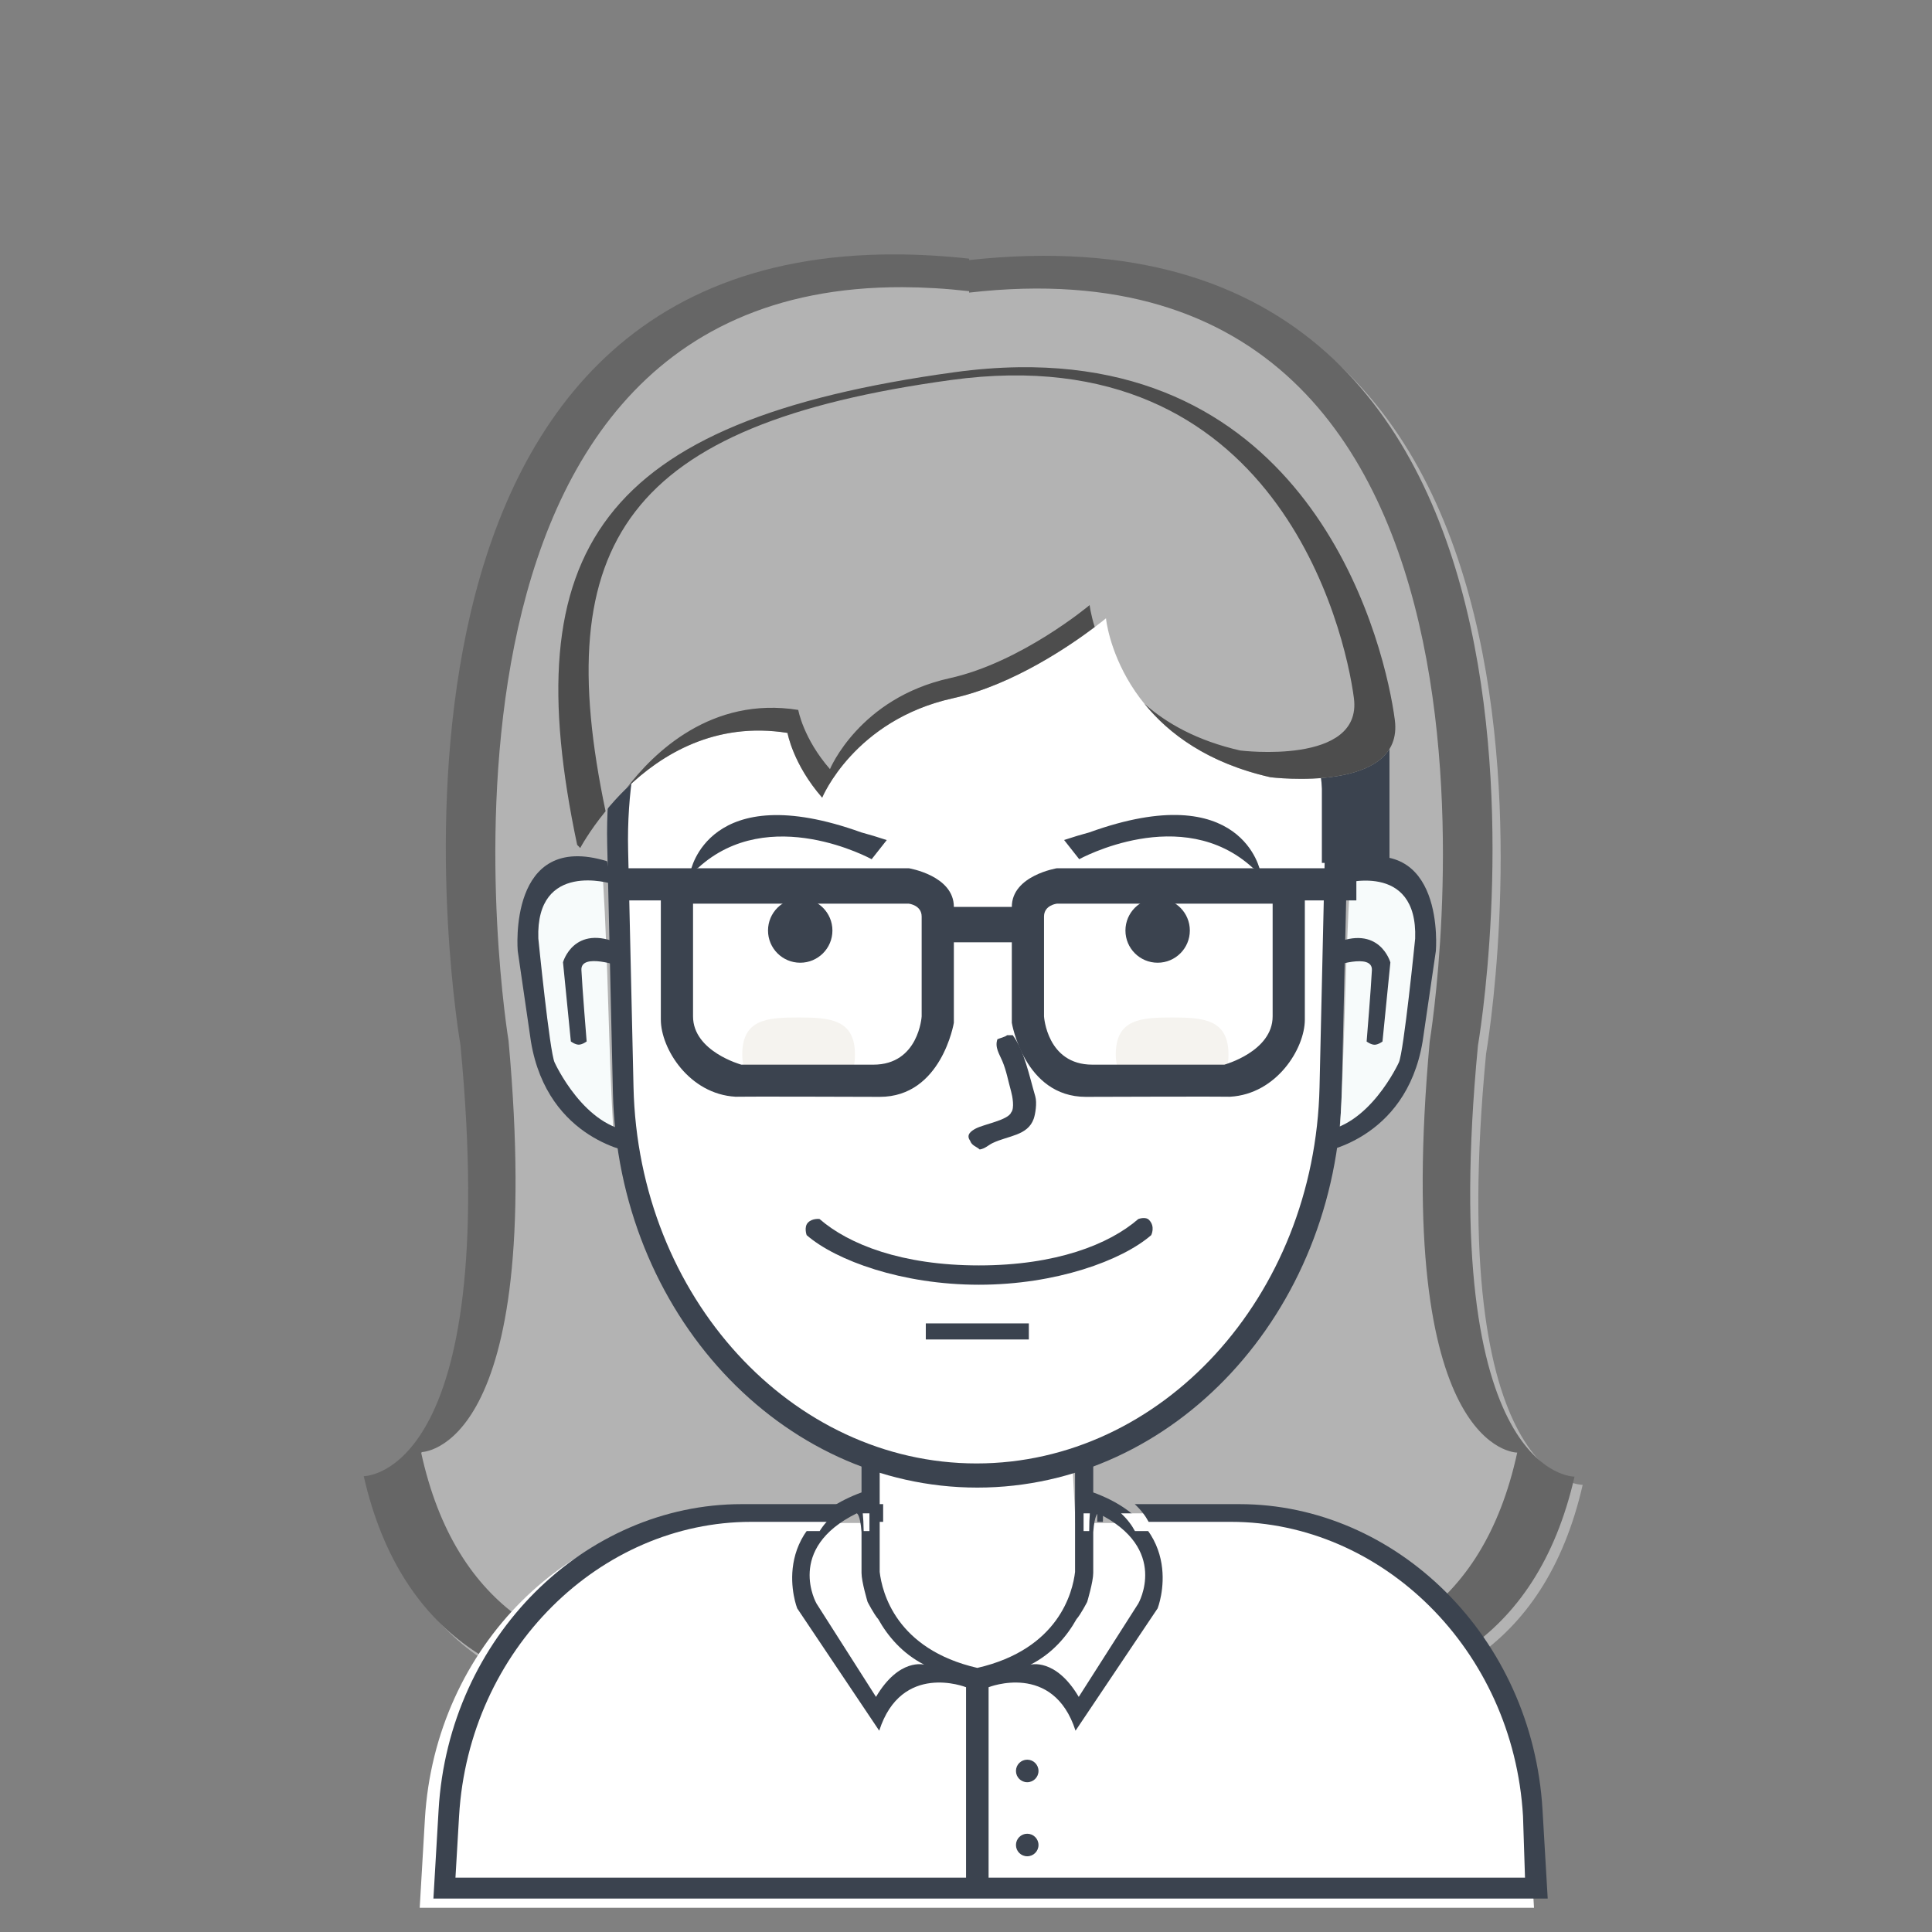 <?xml version="1.0" encoding="UTF-8" standalone="no"?>
<svg
   xmlns:dc="http://purl.org/dc/elements/1.1/"
   xmlns:cc="http://creativecommons.org/ns#"
   xmlns:rdf="http://www.w3.org/1999/02/22-rdf-syntax-ns#"
   xmlns:svg="http://www.w3.org/2000/svg"
   xmlns="http://www.w3.org/2000/svg"
   xmlns:sodipodi="http://sodipodi.sourceforge.net/DTD/sodipodi-0.dtd"
   xmlns:inkscape="http://www.inkscape.org/namespaces/inkscape"
   version="1.1"
   id="svg4226"
   height="512"
   width="512"
   inkscape:version="0.48.5 r10040"
   sodipodi:docname="users-25.svg">
  <rect width="100%" height="100%" fill="#808080" stroke="none"/>
  <sodipodi:namedview
     pagecolor="#ffffff"
     bordercolor="#666666"
     borderopacity="1"
     objecttolerance="10"
     gridtolerance="10"
     guidetolerance="10"
     inkscape:pageopacity="0"
     inkscape:pageshadow="2"
     inkscape:window-width="1016"
     inkscape:window-height="642"
     id="namedview30"
     showgrid="false"
     inkscape:zoom="0.4609375"
     inkscape:cx="256"
     inkscape:cy="256"
     inkscape:window-x="0"
     inkscape:window-y="0"
     inkscape:window-maximized="0"
     inkscape:current-layer="svg4226" />
  <defs
     id="defs4255" />
  <path
     id="Shape 12"
     style="stroke:none;fill:#b3b3b3"
     fill-rule="nonzero"
     d="M 419.427,393.498 C 399.032,482.707 294.638,447.769 259,432.948 C 259,432.948 259,432.853 259,432.853 C 223.362,447.686 118.968,482.65 98.573,393.373 C 98.573,393.373 135.153,393.767 124.173,279.027 C 124.173,279.027 84.543,51.727 259,70.725 C 259,70.725 259,71.098 259,71.098 C 433.457,52.114 393.827,279.239 393.827,279.239 C 382.847,393.891 419.427,393.498 419.427,393.498 Z" />
  <path
     style="fill:#666666;fill-rule:nonzero;stroke:none"
     d="M 237.359,67.418 C 85.417,66.958 122.015,276.856 122.015,276.856 c 10.98,114.74 -25.625,114.344 -25.625,114.344 20.395,89.277 124.8,54.302 160.438,39.469 l 0,0.125 c 35.638,14.822 140.042,49.739 160.438,-39.469 0,0 -36.574,0.402 -25.594,-114.25 0,0 39.613,-227.14 -134.844,-208.156 l 0,-0.375 c -6.815,-0.742 -13.292,-1.106 -19.469,-1.125 z m 1.844,8.688 c 5.592,0.018 11.455,0.355 17.625,1.062 l 0,0.375 c 157.942,-18.101 122.062,198.437 122.062,198.437 -9.941,109.317 23.188,108.969 23.188,108.969 -18.464,85.057 -112.986,51.726 -145.25,37.594 l 0,-0.094 c -32.264,14.143 -126.786,47.497 -145.25,-37.625 0,0 33.128,0.369 23.188,-109.031 0,0 -33.121,-200.127 104.438,-199.687 z"
     id="path3007"
     inkscape:connector-curvature="0" />
  <path
     id="body-bg-flat copy"
     style="stroke:none;fill:#ffffff"
     fill-rule="nonzero"
     d="M 114.36,502 C 114.36,502 107.745,412.012 192.44,403.613 C 192.44,403.613 230.413,403.613 230.413,403.613 C 230.413,403.613 230.413,386.12 230.413,386.12 C 230.413,386.12 257.125,397.593 284.173,387.4 C 284.173,387.4 285.027,403.613 285.027,403.613 C 285.027,403.613 329.4,403.613 329.4,403.613 C 329.4,403.613 405.385,406.598 401.933,502.853 C 401.933,502.853 114.36,502 114.36,502 Z" />
  <path
     id="Ellipse 5"
     style="stroke: none; fill: rgb(59, 67, 79)"
     fill-rule="nonzero"
     d="M 272.227,466.333 C 273.876,466.333 275.213,467.671 275.213,469.32 C 275.213,470.969 273.876,472.307 272.227,472.307 C 270.577,472.307 269.24,470.969 269.24,469.32 C 269.24,467.671 270.577,466.333 272.227,466.333 Z" />
  <path
     id="Ellipse 5 copy"
     style="stroke: none; fill: rgb(59, 67, 79)"
     fill-rule="nonzero"
     d="M 272.227,485.96 C 273.876,485.96 275.213,487.297 275.213,488.947 C 275.213,490.596 273.876,491.933 272.227,491.933 C 270.577,491.933 269.24,490.596 269.24,488.947 C 269.24,487.297 270.577,485.96 272.227,485.96 Z" />
  <path
     id="Shape 2 copy 9"
     style="stroke: none; fill: rgb(59, 67, 79)"
     fill-rule="evenodd"
     d="M 306.787,426.227 C 306.787,426.227 285.027,458.653 285.027,458.653 C 279.107,440.306 261.987,447.133 261.987,447.133 C 261.987,447.133 261.987,501.322 261.987,501.322 C 261.987,502.735 260.649,503.88 259,503.88 C 257.351,503.88 256.013,502.735 256.013,501.322 C 256.013,501.322 256.013,447.132 256.013,447.132 C 255.875,447.077 238.89,440.381 233.002,458.653 C 233.002,458.653 211.265,426.227 211.265,426.227 C 211.265,426.227 202.857,404.85 228.313,395.507 C 228.313,386.184 228.313,385.693 228.313,385.693 C 228.313,385.693 233.127,385.693 233.127,385.693 C 233.127,385.693 233.127,403.517 233.127,416.577 C 233.745,421.893 237.405,437.041 259,442.013 C 280.618,437.041 284.283,421.893 284.901,416.577 C 284.901,403.517 284.901,385.693 284.901,385.693 C 284.901,385.693 289.72,385.693 289.72,385.693 C 289.72,385.693 289.72,386.184 289.72,395.507 C 315.204,404.85 306.787,426.227 306.787,426.227 Z M 232.749,429.097 C 231.589,427.783 229.918,424.52 229.918,424.52 C 229.918,424.52 228.313,419.18 228.313,416.84 C 228.313,413.934 228.313,410.119 228.313,406.018 C 227.95,401.137 227.035,401.053 227.035,401.053 C 208.041,410.409 216.38,424.947 216.38,424.947 C 216.38,424.947 232.149,449.693 232.149,449.693 C 238.307,439.259 244.935,441.16 244.935,441.16 C 239.083,438.177 235.245,433.548 232.749,429.097 Z M 291,401.053 C 291,401.053 290.083,401.137 289.72,406.018 C 289.72,410.119 289.72,413.934 289.72,416.84 C 289.72,419.18 288.114,424.52 288.114,424.52 C 288.114,424.52 286.441,427.783 285.279,429.097 C 282.78,433.548 278.938,438.177 273.08,441.16 C 273.08,441.16 279.715,439.259 285.88,449.693 C 285.88,449.693 301.667,424.947 301.667,424.947 C 301.667,424.947 310.014,410.409 291,401.053 Z" />
  <path
     id="2 copy 5"
     style="stroke: none; fill: rgb(255, 255, 255)"
     fill-rule="nonzero"
     d="M 259.215,116.467 C 312.293,116.467 354.187,166.068 352.825,225.665 C 352.825,225.665 351.377,289.006 351.377,289.006 C 350.094,345.152 308.845,389.533 259.215,389.533 C 209.584,389.533 168.336,345.152 167.052,289.006 C 167.052,289.006 165.605,225.665 165.605,225.665 C 164.242,166.068 206.137,116.467 259.215,116.467 Z" />
  <path
     id="usta"
     style="stroke: none; fill: rgb(59, 67, 79)"
     fill-rule="nonzero"
     d="M 305.08,327.326 C 297.325,334.06 279.808,340.467 259.427,340.467 C 239.045,340.467 221.529,334.06 213.773,327.326 C 213.773,327.326 212.98,325.143 214.144,323.978 C 215.33,322.793 217.187,323.051 217.187,323.051 C 224.934,329.789 239.038,335.347 259.427,335.347 C 279.816,335.347 293.92,329.789 301.667,323.051 C 301.667,323.051 303.562,322.347 304.482,323.267 C 306.255,325.04 305.08,327.326 305.08,327.326 Z" />
  <path
     id="2 line"
     style="stroke: none; fill: rgb(59, 67, 79)"
     fill-rule="evenodd"
     d="M 357.089,223.701 C 357.089,223.701 355.572,289.616 355.572,289.616 C 354.228,348.043 311.006,394.227 259.001,394.227 C 206.996,394.227 163.775,348.043 162.43,289.616 C 162.43,289.616 160.913,223.701 160.913,223.701 C 159.486,161.683 203.384,110.067 259.001,110.067 C 314.618,110.067 358.517,161.683 357.089,223.701 Z M 258.788,116.893 C 206.436,116.893 165.114,166.107 166.458,225.238 C 166.458,225.238 167.886,288.085 167.886,288.085 C 169.152,343.793 209.836,387.827 258.788,387.827 C 307.741,387.827 348.425,343.793 349.691,288.085 C 349.691,288.085 351.119,225.238 351.119,225.238 C 352.462,166.107 311.141,116.893 258.788,116.893 Z" />
  <path
     id="-"
     style="stroke: none; fill: rgb(59, 67, 79)"
     fill-rule="nonzero"
     d="M 245.347,350.707 C 245.347,350.707 272.653,350.707 272.653,350.707 C 272.653,350.707 272.653,354.973 272.653,354.973 C 272.653,354.973 245.347,354.973 245.347,354.973 C 245.347,354.973 245.347,350.707 245.347,350.707 Z" />
  <path
     id="oko"
     style="stroke: none; fill: rgb(59, 67, 79)"
     fill-rule="nonzero"
     d="M 212.067,238.067 C 216.78,238.067 220.6,241.887 220.6,246.6 C 220.6,251.313 216.78,255.133 212.067,255.133 C 207.354,255.133 203.533,251.313 203.533,246.6 C 203.533,241.887 207.354,238.067 212.067,238.067 Z" />
  <path
     id="oko_1"
     style="stroke: none; fill: rgb(59, 67, 79)"
     fill-rule="nonzero"
     d="M 306.787,238.067 C 311.499,238.067 315.32,241.887 315.32,246.6 C 315.32,251.313 311.499,255.133 306.787,255.133 C 302.074,255.133 298.253,251.313 298.253,246.6 C 298.253,241.887 302.074,238.067 306.787,238.067 Z" />
  <path
     id="Ellipse 3 copy"
     style="stroke: none; fill: rgb(245, 243, 239)"
     fill-rule="nonzero"
     d="M 211.64,269.64 C 219.887,269.64 226.573,270.113 226.573,279.453 C 226.573,289.087 219.887,289.267 211.64,289.267 C 203.393,289.267 196.707,287.512 196.707,279.453 C 196.707,270.04 203.393,269.64 211.64,269.64 Z" />
  <path
     id="Ellipse 3 copy 2"
     style="stroke: none; fill: rgb(245, 243, 239)"
     fill-rule="nonzero"
     d="M 310.627,269.64 C 318.874,269.64 325.56,270.113 325.56,279.453 C 325.56,289.087 318.874,289.267 310.627,289.267 C 302.379,289.267 295.693,287.512 295.693,279.453 C 295.693,270.04 302.379,269.64 310.627,269.64 Z" />
  <path
     id="R copy"
     style="stroke: none; fill: rgb(59, 67, 79)"
     fill-rule="nonzero"
     d="M 282,222.61 C 282,222.61 284.471,225.749 284.471,225.749 C 284.471,225.749 286.005,227.695 286.005,227.695 C 286.005,227.695 313.155,212.703 332,230 C 332,230 334.009,230.985 334.009,230.985 C 334.009,230.985 329.367,205.909 288.728,220.576 C 286.584,221.158 284.346,221.829 282,222.61 Z" />
  <path
     id="L copy"
     style="stroke: none; fill: rgb(59, 67, 79)"
     fill-rule="nonzero"
     d="M 235,222.628 C 235,222.628 232.529,225.76 232.529,225.76 C 232.529,225.76 230.995,227.702 230.995,227.702 C 230.995,227.702 203.845,212.741 185,230.002 C 185,230.002 182.991,230.985 182.991,230.985 C 182.991,230.985 187.633,205.961 228.272,220.598 C 230.416,221.178 232.654,221.848 235,222.628 Z" />
  <path
     id="Rectangle 19"
     style="stroke: none; fill: rgb(59, 67, 79)"
     fill-rule="nonzero"
     d="M 350.307,186.013 C 350.307,186.013 368.227,186.013 368.227,186.013 C 368.227,186.013 368.227,228.68 368.227,228.68 C 368.227,228.68 350.307,228.68 350.307,228.68 C 350.307,228.68 350.307,186.013 350.307,186.013 Z" />
  <path
     id="Shape 15"
     style="stroke:none;fill:#b3b3b3"
     fill-rule="nonzero"
     d="M 153.778,224.743 C 153.778,224.743 172.626,188.453 208.693,194.226 C 208.693,194.226 210.12,202.492 217.876,211.378 C 217.876,211.378 226.367,190.826 252.55,185.036 C 273.35,180.437 293.096,163.855 293.096,163.855 C 293.096,163.855 296.167,196.807 336.696,205.982 C 336.696,205.982 372.207,210.373 369.63,190.751 C 367.053,171.129 347.346,85.724 252.98,98.652 C 158.614,111.581 136.451,145.85 152.94,223.884 " />
  <path
     id="Shape 11 copy"
     style="stroke: none; fill: rgb(247, 251, 251)"
     fill-rule="nonzero"
     d="M 159.807,233.313 C 159.795,233.314 158.76,232.487 156.804,231.871 C 155.826,231.564 154.611,231.311 153.226,231.248 C 152.88,231.233 152.524,231.229 152.16,231.24 C 151.796,231.25 151.423,231.274 151.045,231.315 C 150.287,231.396 149.505,231.541 148.718,231.767 C 145.567,232.673 142.353,234.875 140.465,239.419 C 139.517,241.691 138.892,244.55 138.727,248.126 C 138.685,249.02 138.673,249.959 138.691,250.945 C 138.709,251.931 138.758,252.963 138.84,254.045 C 139.003,256.209 139.298,258.568 139.738,261.14 C 139.728,261.137 139.328,268.91 142.106,277.841 C 144.719,286.573 150.992,297.299 162.573,300.364 C 161.241,278.185 161.2,255.59 159.807,233.313 C 159.807,233.313 159.807,233.313 159.807,233.313 Z" />
  <path
     id="Shape 3"
     style="stroke: none; fill: rgb(59, 67, 79)"
     fill-rule="nonzero"
     d="M 162.128,234.207 C 162.128,234.207 141.951,227.956 142.662,248.698 C 142.662,248.698 145.665,278.775 146.97,281.547 C 146.97,281.547 154.894,299.059 167.971,299.835 C 180.752,300.594 167.971,299.835 167.971,299.835 C 167.971,299.835 168.13,305.48 168.13,305.48 C 168.13,305.48 145.145,302.533 140.706,276.045 C 140.706,276.045 137.202,251.983 137.202,251.983 C 137.202,251.983 134.481,220.138 160.871,228.235 C 186.58,236.123 160.871,228.235 160.871,228.235 C 160.871,228.235 162.128,234.207 162.128,234.207 " />
  <path
     id="Shape 4"
     style="stroke: none; fill: rgb(59, 67, 79)"
     fill-rule="nonzero"
     d="M 155.468,275.995 C 155.468,275.995 154.339,276.848 153.369,276.848 C 152.399,276.848 151.284,275.995 151.284,275.995 C 151.284,275.995 149.202,255.012 149.202,255.012 C 149.202,255.012 152.074,244.679 164.265,250.139 C 164.265,250.139 164.554,256.139 164.554,256.139 C 164.554,256.139 153.858,252.346 154.079,257.069 C 154.292,261.616 155.468,275.995 155.468,275.995 Z" />
  <path
     id="Shape 11 copy_1"
     style="stroke: none; fill: rgb(247, 251, 251)"
     fill-rule="nonzero"
     d="M 357.813,233.362 C 357.825,233.363 358.866,232.536 360.83,231.921 C 361.812,231.614 363.032,231.361 364.423,231.299 C 364.771,231.283 365.128,231.28 365.494,231.29 C 365.86,231.3 366.234,231.325 366.614,231.365 C 367.375,231.446 368.16,231.591 368.951,231.817 C 372.116,232.722 375.344,234.923 377.241,239.464 C 378.192,241.735 378.82,244.591 378.986,248.165 C 379.028,249.058 379.041,249.997 379.022,250.982 C 379.004,251.967 378.955,252.999 378.873,254.08 C 378.709,256.242 378.412,258.6 377.971,261.17 C 377.98,261.167 378.383,268.935 375.592,277.86 C 372.968,286.586 366.668,297.305 355.035,300.368 C 356.373,278.204 356.415,255.624 357.813,233.362 C 357.813,233.362 357.813,233.362 357.813,233.362 Z" />
  <path
     id="Shape 3_1"
     style="stroke: none; fill: rgb(59, 67, 79)"
     fill-rule="nonzero"
     d="M 355.483,234.256 C 355.483,234.256 375.747,228.008 375.034,248.737 C 375.034,248.737 372.017,278.793 370.707,281.564 C 370.707,281.564 362.748,299.064 349.614,299.839 C 336.777,300.597 349.614,299.839 349.614,299.839 C 349.614,299.839 349.455,305.48 349.455,305.48 C 349.455,305.48 372.54,302.535 376.999,276.065 C 376.999,276.065 380.518,252.019 380.518,252.019 C 380.518,252.019 383.25,220.196 356.745,228.287 C 330.923,236.17 356.745,228.287 356.745,228.287 C 356.745,228.287 355.483,234.256 355.483,234.256 " />
  <path
     id="Shape 4_1"
     style="stroke: none; fill: rgb(59, 67, 79)"
     fill-rule="nonzero"
     d="M 362.171,276.015 C 362.171,276.015 363.305,276.868 364.28,276.868 C 365.254,276.868 366.374,276.015 366.374,276.015 C 366.374,276.015 368.466,255.046 368.466,255.046 C 368.466,255.046 365.58,244.72 353.336,250.177 C 353.336,250.177 353.046,256.173 353.046,256.173 C 353.046,256.173 363.789,252.382 363.567,257.102 C 363.353,261.646 362.171,276.015 362.171,276.015 Z" />
  <path
     id="new_vector_shape_done"
     style="stroke: none; fill: rgb(59, 67, 79)"
     fill-rule="evenodd"
     d="M 266.893,274.333 C 267.391,274.333 267.889,274.333 268.387,274.333 C 271.474,278.526 272.73,284.97 274.36,290.547 C 274.865,292.275 274.375,295.298 273.933,296.52 C 272.316,300.996 267.236,300.915 263.053,302.92 C 261.93,303.458 261.095,304.388 259.64,304.627 C 258.692,303.791 257.547,303.627 257.08,302.28 C 255.928,300.693 257.413,299.702 258.573,299.08 C 260.68,297.95 267.181,296.837 267.96,294.813 C 268.923,293.718 268.283,290.423 267.96,289.267 C 267.133,286.305 266.737,283.832 265.613,281.16 C 264.867,279.385 263.557,277.514 264.333,275.4 C 264.977,275.124 266.367,274.81 266.893,274.333 Z" />
  <path
     id="Rounded Rectangle 13 copy 4"
     style="stroke:none;fill:#ffffff"
     fill-rule="evenodd"
     d="M 401.262,505.587 C 401.262,505.587 116.746,505.587 116.746,505.587 C 116.746,505.587 111.228,505.587 111.228,505.587 C 111.228,505.587 112.605,482.057 112.605,482.057 C 115.294,436.115 151.492,401.053 192.915,401.053 C 192.915,401.053 221.399,401.053 221.399,401.053 C 219.551,402.582 218.197,404.167 217.223,405.747 C 217.223,405.747 195.43,405.747 195.43,405.747 C 155.506,405.747 120.619,439.495 118.027,483.717 C 118.027,483.717 117.071,500.04 117.071,500.04 C 117.071,500.04 400.51,500.04 400.51,500.04 C 400.51,500.04 399.98,483.717 399.98,483.717 C 397.388,439.495 362.501,405.747 322.578,405.747 C 322.578,405.747 300.766,405.747 300.766,405.747 C 299.932,404.179 298.746,402.593 297.09,401.053 C 297.09,401.053 324.839,401.053 324.839,401.053 C 366.263,401.053 402.46,436.115 405.149,482.057 C 405.149,482.057 406.527,505.587 406.527,505.587 C 406.527,505.587 401.262,505.587 401.262,505.587 Z M 288.65,405.747 C 288.65,405.747 287.16,405.747 287.16,405.747 C 287.16,405.747 287.16,401.053 287.16,401.053 C 287.16,401.053 288.816,401.053 288.816,401.053 C 288.717,402.273 288.653,403.811 288.65,405.747 Z M 228.639,401.053 C 228.639,401.053 230.413,401.053 230.413,401.053 C 230.413,401.053 230.413,405.747 230.413,405.747 C 230.413,405.747 228.88,405.747 228.88,405.747 C 228.857,403.754 228.766,402.224 228.639,401.053 Z" />
  <path
     style="fill:#4d4d4d;fill-rule:nonzero;stroke:none"
     d="m 269.827,97.326 c -5.329,0.08 -10.946,0.504 -16.844,1.312 C 158.617,111.567 136.463,145.855 152.952,223.888 l 0.812,0.844 c 0,0 2.277,-4.31 6.719,-9.75 -14.958,-71.166 5.389,-102.471 91.594,-114.281 86.332,-11.828 104.361,66.33 106.719,84.281 2.358,17.951 -30.125,13.906 -30.125,13.906 -11.385,-2.578 -19.541,-7.198 -25.375,-12.375 6.387,7.88 16.718,15.691 33.406,19.469 0,0 35.515,4.403 32.938,-15.219 -2.416,-18.396 -19.883,-94.636 -99.812,-93.437 z m 18.938,63.031 c 0,0 -18.064,15.167 -37.094,19.375 -23.954,5.297 -31.719,24.094 -31.719,24.094 -7.095,-8.129 -8.406,-15.688 -8.406,-15.688 -23.004,-3.682 -38.314,11.314 -45.5,20.75 9.197,-8.928 23.495,-17.723 42.656,-14.656 0,0 1.432,8.271 9.188,17.156 0,0 8.473,-20.554 34.656,-26.344 16.054,-3.55 31.359,-14.182 37.562,-18.875 -1.082,-3.485 -1.344,-5.812 -1.344,-5.812 z"
     id="path3012"
     inkscape:connector-curvature="0" />
  <path
     d="m 404.893,503.146 c 0,0 -284.516,0 -284.516,0 0,0 -5.518,0 -5.518,0 0,0 1.377,-23.53 1.377,-23.53 2.689,-45.942 38.887,-81.004 80.31,-81.004 0,0 28.484,0 28.484,0 -1.848,1.528 -3.202,3.114 -4.176,4.693 0,0 -21.793,0 -21.793,0 -39.923,0 -74.81,33.748 -77.402,77.97 0,0 -0.957,16.323 -0.957,16.323 0,0 283.44,0 283.44,0 0,0 -0.53,-16.323 -0.53,-16.323 -2.592,-44.222 -37.479,-77.97 -77.402,-77.97 0,0 -21.812,0 -21.812,0 -0.834,-1.568 -2.02,-3.153 -3.676,-4.693 0,0 27.749,0 27.749,0 41.423,0 77.621,35.061 80.31,81.004 0,0 1.377,23.53 1.377,23.53 0,0 -5.265,0 -5.265,0 z m -112.612,-99.84 c 0,0 -1.49,0 -1.49,0 0,0 0,-4.693 0,-4.693 0,0 1.656,0 1.656,0 -0.099,1.22 -0.163,2.757 -0.166,4.693 z m -60.011,-4.693 c 0,0 1.774,0 1.774,0 0,0 0,4.693 0,4.693 0,0 -1.533,0 -1.533,0 -0.023,-1.993 -0.114,-3.523 -0.241,-4.693 z"
     style="fill:#3b434f;fill-rule:evenodd;stroke:none"
     id="path3180"
     inkscape:connector-curvature="0" />
  <path
     inkscape:connector-curvature="0"
     id="body-bg-flat"
     style="fill:#ffffff;fill-rule:nonzero;stroke:none"
     d="m 642.648,468.849 c 0,0 -10.302,-90.311 78.44,-100.387 0,0 37.973,0 37.973,0 0,0 0,-17.493 0,-17.493 0,0 26.712,11.473 53.76,1.28 0,0 0.853,16.213 0.853,16.213 0,0 44.373,0 44.373,0 0,0 77.273,7.714 72.6,100.387 0,0 -288,0 -288,0 z" />
  <path
     inkscape:connector-curvature="0"
     id="Rounded Rectangle 13 copy 3"
     style="fill:#3b434f;fill-rule:nonzero;stroke:none"
     d="m 929.91,470.436 c 0,0 0,0 0,0 0,0 -284.516,0 -284.516,0 0,0 0,0 0,0 0,0 -5.518,0 -5.518,0 0,0 1.377,-23.53 1.377,-23.53 2.689,-45.942 38.887,-81.004 80.31,-81.004 0,0 37.498,0 37.498,0 0,0 0,4.693 0,4.693 0,0 -34.984,0 -34.984,0 -39.923,0 -74.81,33.748 -77.402,77.97 0,0 -0.957,16.323 -0.957,16.323 0,0 283.44,0 283.44,0 0,0 -0.53,-16.323 -0.53,-16.323 -2.592,-44.222 -37.479,-77.97 -77.402,-77.97 0,0 -35.418,0 -35.418,0 0,0 0,-4.693 0,-4.693 0,0 37.679,0 37.679,0 41.423,0 77.621,35.061 80.31,81.004 0,0 1.377,23.53 1.377,23.53 0,0 -5.265,0 -5.265,0 z" />
  <path
     inkscape:connector-curvature="0"
     id="neck copy 7"
     style="fill:#3b434f;fill-rule:nonzero;stroke:none"
     d="m 762.048,348.996 c 0,0 0,26.315 0,26.315 0,13.655 11.079,24.726 24.747,24.726 13.667,0 24.747,-11.07 24.747,-24.726 0,0 0,-25.772 0,-25.772 1.436,-0.437 2.859,-0.912 4.267,-1.425 0,0 0,27.376 0,27.376 0,16.149 -13.085,29.24 -29.227,29.24 -16.141,0 -29.227,-13.091 -29.227,-29.24 0,0 0,-28.187 0,-28.187 1.546,0.611 3.112,1.173 4.693,1.692 z" />
  <path
     inkscape:connector-curvature="0"
     id="Rounded Rectangle 2"
     style="fill:#3b434f;fill-rule:nonzero;stroke:none"
     d="m 863.368,422.339 c 0,0 -12.085,25.207 -12.085,25.207 -0.611,1.275 -2.14,1.813 -3.415,1.202 -1.275,-0.611 -1.813,-2.14 -1.202,-3.415 0,0 11.672,-24.345 11.672,-24.345 0,0 -9.12,-15.797 -9.12,-15.797 -0.707,-1.224 -0.287,-2.79 0.937,-3.497 1.224,-0.707 2.79,-0.287 3.497,0.937 0,0 9.813,16.997 9.813,16.997 0.506,0.876 0.432,1.925 -0.097,2.711 z" />
  <path
     inkscape:connector-curvature="0"
     id="Rounded Rectangle 2 copy 3"
     style="fill:#3b434f;fill-rule:nonzero;stroke:none"
     d="m 710.011,422.363 c 0,0 12.15,25.285 12.15,25.285 0.615,1.279 2.152,1.818 3.433,1.205 1.282,-0.613 1.823,-2.147 1.208,-3.426 0,0 -11.735,-24.42 -11.735,-24.42 0,0 9.169,-15.845 9.169,-15.845 0.711,-1.228 0.289,-2.799 -0.942,-3.508 -1.231,-0.709 -2.805,-0.288 -3.516,0.94 0,0 -9.866,17.05 -9.866,17.05 -0.508,0.879 -0.435,1.931 0.098,2.719 z" />
  <path
     inkscape:connector-curvature="0"
     id="Rectangle 24"
     style="fill:#3b434f;fill-rule:nonzero;stroke:none"
     d="m 757.355,365.049 c 0,0 4.693,0 4.693,0 0,0 0,103.68 0,103.68 0,0 -4.693,0 -4.693,0 0,0 0,-103.68 0,-103.68 z" />
  <path
     inkscape:connector-curvature="0"
     id="Rectangle 24 copy"
     style="fill:#3b434f;fill-rule:nonzero;stroke:none"
     d="m 811.542,365.903 c 0,0 4.693,0 4.693,0 0,0 0,103.68 0,103.68 0,0 -4.693,0 -4.693,0 0,0 0,-103.68 0,-103.68 z" />
  <path
     inkscape:connector-curvature="0"
     id="2 copy 5-6"
     style="fill:#ffffff;fill-rule:nonzero;stroke:none"
     d="m 787.863,81.316 c 53.078,0 94.972,49.601 93.61,109.198 0,0 -1.448,63.341 -1.448,63.341 -1.283,56.146 -42.531,100.527 -92.162,100.527 -49.631,0 -90.879,-44.381 -92.162,-100.527 0,0 -1.448,-63.341 -1.448,-63.341 -1.362,-59.597 40.532,-109.198 93.61,-109.198 z" />
  <path
     inkscape:connector-curvature="0"
     id="2 line-3"
     style="fill:#3b434f;fill-rule:evenodd;stroke:none"
     d="m 885.738,188.551 c 0,0 -1.517,65.914 -1.517,65.914 -1.345,58.427 -44.566,104.611 -96.571,104.611 -52.005,0 -95.226,-46.184 -96.571,-104.611 0,0 -1.517,-65.914 -1.517,-65.914 -1.427,-62.018 42.471,-113.634 98.088,-113.634 55.617,0 99.515,51.616 98.088,113.634 z M 787.437,81.743 c -52.352,0 -93.674,49.214 -92.33,108.345 0,0 1.428,62.846 1.428,62.846 1.266,55.708 41.95,99.742 90.902,99.742 48.952,0 89.637,-44.034 90.902,-99.742 0,0 1.428,-62.846 1.428,-62.846 1.344,-59.131 -39.978,-108.345 -92.33,-108.345 z" />
  <path
     inkscape:connector-curvature="0"
     id="1 copy 4"
     style="opacity:0.059;fill:#3b434f;fill-rule:evenodd;stroke:none"
     d="m 883.075,199.503 c 0,0 -4.267,69.973 -4.267,69.973 0,0 -18.95,80.771 -92.16,90.335 0,0 0,0.119 0,0.119 -0.144,-0.018 -0.283,-0.041 -0.427,-0.059 -0.143,0.018 -0.283,0.042 -0.427,0.059 0,0 0,-0.119 0,-0.119 -73.21,-9.564 -92.16,-90.335 -92.16,-90.335 0,0 -4.267,-69.973 -4.267,-69.973 18.998,84.327 34.987,89.6 34.987,89.6 -3.236,-25.571 23.04,-23.04 23.04,-23.04 16.014,2.705 28.762,4.012 38.827,4.501 10.064,-0.489 22.813,-1.796 38.827,-4.501 0,0 26.276,-2.531 23.04,23.04 0,0 15.989,-5.273 34.987,-89.6 z m -47.444,98.273 c -1.242,-15.042 -10.312,-13.766 -10.312,-13.766 -16.125,4.745 -28.782,7.38 -38.671,8.72 0,0 0,-0.098 0,-0.098 -9.819,-1.329 -22.388,-3.943 -38.4,-8.649 0,0 -9.007,-1.265 -10.24,13.653 0,0 -3.617,14.947 8.533,21.333 0,0 15.36,16.213 15.36,16.213 0,0 10.497,3.327 10.24,-9.387 0,0 -1.068,-9.482 5.12,-11.093 0,0 9.387,0 9.387,0 0,0 0,0.281 0,0.281 0,0 9.453,0 9.453,0 6.232,1.625 5.156,11.185 5.156,11.185 -0.258,12.818 10.312,9.464 10.312,9.464 0,0 15.468,-16.347 15.468,-16.347 12.236,-6.439 8.594,-21.51 8.594,-21.51 z" />
  <path
     inkscape:connector-curvature="0"
     id="Rounded Rectangle 3"
     style="fill:#3b434f;fill-rule:nonzero;stroke:none"
     d="m 777.408,320.676 c 0,0 20.48,0 20.48,0 0.943,0 1.707,0.764 1.707,1.707 0,0.943 -0.764,1.707 -1.707,1.707 0,0 -20.48,0 -20.48,0 -0.943,0 -1.707,-0.764 -1.707,-1.707 0,-0.943 0.764,-1.707 1.707,-1.707 z" />
  <path
     inkscape:connector-curvature="0"
     id="2"
     style="fill:#3b434f;fill-rule:nonzero;stroke:none"
     d="m 759.486,300.256 c 0,0 2.377,-3.327 2.377,-3.327 7.64,4.37 16.717,6.904 26.455,6.904 9.847,0 19.017,-2.591 26.709,-7.051 0,0 2.488,3.436 2.488,3.436 -8.369,4.845 -18.341,7.658 -29.047,7.658 -10.679,0 -20.627,-2.799 -28.982,-7.62 z" />
  <path
     inkscape:connector-curvature="0"
     id="Shape 11 copy-9"
     style="fill:#f7fbfb;fill-rule:nonzero;stroke:none"
     d="m 689.455,198.163 c -0.012,6.7e-4 -1.048,-0.827 -3.004,-1.442 -0.978,-0.307 -2.193,-0.56 -3.577,-0.622 -0.346,-0.016 -0.702,-0.019 -1.066,-0.009 -0.364,0.01 -0.737,0.035 -1.115,0.075 -0.757,0.081 -1.539,0.226 -2.326,0.453 -3.151,0.906 -6.366,3.107 -8.254,7.652 -0.948,2.272 -1.573,5.131 -1.738,8.707 -0.041,0.894 -0.054,1.833 -0.036,2.819 0.018,0.986 0.067,2.019 0.149,3.1 0.163,2.164 0.459,4.523 0.898,7.094 -0.01,-0.003 -0.41,7.77 2.369,16.701 2.612,8.732 8.885,19.458 20.467,22.524 -1.332,-22.179 -1.373,-44.775 -2.766,-67.051 0,0 0,0 0,0 z" />
  <path
     inkscape:connector-curvature="0"
     id="Shape 3-4"
     style="fill:#3b434f;fill-rule:nonzero;stroke:none"
     d="m 690.776,199.057 c 0,0 -20.176,-6.252 -19.466,14.491 0,0 3.004,30.077 4.308,32.849 0,0 7.924,17.512 21.001,18.288 12.781,0.759 0,0 0,0 0,0 0.159,5.645 0.159,5.645 0,0 -22.985,-2.947 -27.424,-29.435 0,0 -3.504,-24.063 -3.504,-24.063 0,0 -2.721,-31.845 23.669,-23.748 25.709,7.888 0,0 0,0 0,0 1.257,5.972 1.257,5.972" />
  <path
     inkscape:connector-curvature="0"
     id="Shape 4-6"
     style="fill:#3b434f;fill-rule:nonzero;stroke:none"
     d="m 684.117,240.844 c 0,0 -1.129,0.853 -2.099,0.853 -0.97,0 -2.085,-0.853 -2.085,-0.853 0,0 -2.082,-20.983 -2.082,-20.983 0,0 2.873,-10.333 15.064,-4.873 0,0 0.288,6 0.288,6 0,0 -10.696,-3.793 -10.474,0.93 0.213,4.547 1.389,18.925 1.389,18.925 z" />
  <path
     inkscape:connector-curvature="0"
     id="Shape 11 copy_1-5"
     style="fill:#f7fbfb;fill-rule:nonzero;stroke:none"
     d="m 885.462,198.212 c 0.012,6.7e-4 1.052,-0.826 3.017,-1.441 0.982,-0.307 2.202,-0.56 3.593,-0.622 0.347,-0.015 0.705,-0.019 1.071,-0.009 0.366,0.01 0.74,0.035 1.12,0.075 0.761,0.081 1.546,0.226 2.336,0.452 3.165,0.905 6.394,3.105 8.29,7.647 0.952,2.271 1.58,5.127 1.746,8.701 0.042,0.893 0.054,1.832 0.036,2.817 -0.018,0.985 -0.067,2.017 -0.15,3.098 -0.164,2.162 -0.461,4.52 -0.902,7.09 0.01,-0.003 0.412,7.765 -2.379,16.69 -2.624,8.726 -8.924,19.445 -20.557,22.508 1.338,-22.164 1.379,-44.744 2.778,-67.006 0,0 0,0 0,0 z" />
  <path
     inkscape:connector-curvature="0"
     id="Shape 3_1-8"
     style="fill:#3b434f;fill-rule:nonzero;stroke:none"
     d="m 884.131,199.105 c 0,0 20.265,-6.247 19.552,14.481 0,0 -3.017,30.057 -4.327,32.827 0,0 -7.959,17.5 -21.093,18.276 -12.837,0.758 0,0 0,0 0,0 -0.159,5.641 -0.159,5.641 0,0 23.085,-2.945 27.544,-29.415 0,0 3.519,-24.046 3.519,-24.046 0,0 2.733,-31.823 -23.773,-23.732 -25.822,7.883 0,0 0,0 0,0 -1.262,5.968 -1.262,5.968" />
  <path
     inkscape:connector-curvature="0"
     id="Shape 4_1-4"
     style="fill:#3b434f;fill-rule:nonzero;stroke:none"
     d="m 890.82,240.864 c 0,0 1.134,0.853 2.108,0.853 0.974,0 2.095,-0.853 2.095,-0.853 0,0 2.091,-20.969 2.091,-20.969 0,0 -2.885,-10.326 -15.13,-4.869 0,0 -0.289,5.996 -0.289,5.996 0,0 10.742,-3.791 10.52,0.93 -0.214,4.543 -1.395,18.913 -1.395,18.913 z" />
  <path
     inkscape:connector-curvature="0"
     id="new_vector_shape_done-4"
     style="fill:#3b434f;fill-rule:evenodd;stroke:none"
     d="m 795.542,239.183 c 0.498,0 0.996,0 1.493,0 3.087,4.193 4.344,10.636 5.973,16.213 0.505,1.728 0.015,4.751 -0.427,5.973 -1.618,4.476 -6.698,4.395 -10.88,6.4 -1.123,0.538 -1.959,1.468 -3.413,1.707 -0.948,-0.835 -2.093,-0.999 -2.56,-2.347 -1.152,-1.587 0.333,-2.578 1.493,-3.2 2.106,-1.13 8.608,-2.243 9.387,-4.267 0.963,-1.096 0.323,-4.39 0,-5.547 -0.827,-2.962 -1.223,-5.435 -2.347,-8.107 -0.746,-1.774 -2.056,-3.646 -1.28,-5.76 0.643,-0.276 2.033,-0.59 2.56,-1.067 z" />
  <path
     inkscape:connector-curvature="0"
     id="eye"
     style="fill:#3b434f;fill-rule:nonzero;stroke:none"
     d="m 740.715,202.916 c 4.713,0 8.533,3.821 8.533,8.533 0,4.713 -3.821,8.533 -8.533,8.533 -4.713,0 -8.533,-3.82 -8.533,-8.533 0,-4.713 3.821,-8.533 8.533,-8.533 z" />
  <path
     inkscape:connector-curvature="0"
     id="eye_1"
     style="fill:#3b434f;fill-rule:nonzero;stroke:none"
     d="m 835.435,202.916 c 4.713,0 8.533,3.821 8.533,8.533 0,4.713 -3.821,8.533 -8.533,8.533 -4.713,0 -8.533,-3.82 -8.533,-8.533 0,-4.713 3.821,-8.533 8.533,-8.533 z" />
  <path
     inkscape:connector-curvature="0"
     id="Ellipse 3"
     style="fill:#edf1f1;fill-rule:nonzero;stroke:none"
     d="m 839.275,234.489 c 5.891,0 10.667,4.776 10.667,10.667 0,5.891 -4.776,10.667 -10.667,10.667 -5.891,0 -10.667,-4.776 -10.667,-10.667 0,-5.891 4.776,-10.667 10.667,-10.667 z" />
  <path
     inkscape:connector-curvature="0"
     id="Ellipse 3 copy-9"
     style="fill:#edf1f1;fill-rule:nonzero;stroke:none"
     d="m 736.022,234.489 c 5.891,0 10.667,4.776 10.667,10.667 0,5.891 -4.776,10.667 -10.667,10.667 -5.891,0 -10.667,-4.776 -10.667,-10.667 0,-5.891 4.776,-10.667 10.667,-10.667 z" />
  <path
     inkscape:connector-curvature="0"
     id="Shape 1 copy 5"
     style="fill:#3b434f;fill-rule:evenodd;stroke:none"
     d="m 345.795,238.626 c 0,0 0,31.573 0,31.573 0,7.716 -7.526,19.755 -19.79,20.445 -1.802,-0.086 -38.236,0.035 -38.236,0.035 -16.378,0 -19.627,-19.627 -19.627,-19.627 0,0 0,-21.333 0,-21.333 0,0 -15.36,0 -15.36,0 0,0 0,21.333 0,21.333 0,0 -3.248,19.627 -19.627,19.627 0,0 -36.435,-0.121 -38.236,-0.035 -12.264,-0.689 -19.79,-12.729 -19.79,-20.445 0,0 0,-31.573 0,-31.573 0,0 -13.653,0 -13.653,0 0,0 0,-8.533 0,-8.533 0,0 79.36,0 79.36,0 0,0 11.947,1.93 11.947,10.24 0,0 15.36,0 15.36,0 0,-8.31 11.947,-10.24 11.947,-10.24 0,0 79.36,0 79.36,0 0,0 0,8.533 0,8.533 0,0 -13.653,0 -13.653,0 z m -101.547,4.267 c 0,-3.042 -3.413,-3.413 -3.413,-3.413 0,0 -57.173,0 -57.173,0 0,0 0,29.867 0,29.867 0,9.306 12.8,12.8 12.8,12.8 0,0 34.987,0 34.987,0 12.038,0 12.8,-12.8 12.8,-12.8 0,0 0,-23.412 0,-26.453 z m 93.013,-3.413 c 0,0 -57.173,0 -57.173,0 0,0 -3.413,0.372 -3.413,3.413 0,3.042 0,26.453 0,26.453 0,0 0.762,12.8 12.8,12.8 0,0 34.987,0 34.987,0 0,0 12.8,-3.494 12.8,-12.8 0,0 0,-29.867 0,-29.867 z m -11.947,51.2 c 0.233,-0.005 0.46,-0.022 0.69,-0.035 0.193,0.009 -8.9e-4,0.021 -0.69,0.035 z m -130.396,-0.035 c 0.229,0.013 0.457,0.03 0.69,0.035 -0.689,-0.014 -0.882,-0.026 -0.69,-0.035 z" />
  <path
     inkscape:connector-curvature="0"
     id="Shape 6 copy 3"
     style="fill:#9ea0a4;fill-rule:nonzero;stroke:none"
     d="m 692.399,194.383 c 0,0 3.292,-51.397 35.01,-74.24 0,0 45.797,31.153 117.838,0 0,0 31.864,14.513 36.718,74.24 0,0 1.711,0 1.711,0 0,0 9.123,-68.413 -14.519,-95.573 0,0 -5.824,-20.8 -36.718,-35.84 0,0 -11.101,6.827 -11.101,6.827 0,0 -7.458,-9.127 -27.325,-20.48 0,0 -14.693,6.547 -22.201,17.92 0,0 -11.955,-7.68 -11.955,-7.68 0,0 -16.704,7.647 -26.471,21.333 0,0 -17.932,2.56 -17.932,2.56 0,0 -9.393,17.067 -9.393,17.067 0,0 -22.421,18.063 -15.373,92.16 0,0 1.711,1.707 1.711,1.707 z" />
  <path
     inkscape:connector-curvature="0"
     id="Shape 6 copy"
     style="fill:#3b434f;fill-rule:evenodd;stroke:none"
     d="m 887.088,194.383 c 0,0 -8.111,-0.427 -8.111,-0.427 -4.853,-59.727 -33.731,-70.4 -33.731,-70.4 -72.041,31.153 -117.838,-0.427 -117.838,-0.427 -27.703,23.633 -32.023,71.68 -32.023,71.68 0,0 -7.257,-2.133 -7.257,-2.133 -7.048,-74.097 15.373,-93.44 15.373,-93.44 0,0 10.246,-18.773 10.246,-18.773 0,0 18.785,-2.56 18.785,-2.56 9.766,-13.687 27.751,-22.187 27.751,-22.187 0,0 11.151,7.253 11.151,7.253 7.508,-11.373 23.04,-17.067 23.04,-17.067 19.866,11.353 27.307,20.053 27.307,20.053 0,0 11.51,-6.4 11.51,-6.4 30.894,15.04 39.277,38.827 39.277,38.827 23.642,27.16 14.519,96 14.519,96 z m -20.08,-94.293 c 0,0 -3.666,-18.667 -34.56,-33.707 0,0 -11.52,6.827 -11.52,6.827 0,0 -7.44,-9.127 -27.307,-20.48 0,0 -13.398,6.973 -20.907,18.347 0,0 -12.8,-8.107 -12.8,-8.107 0,0 -15.407,7.22 -25.173,20.907 0,0 -17.067,2.56 -17.067,2.56 0,0 -8.96,16.213 -8.96,16.213 0,0 -18.61,14.214 -16.64,71.68 0,0 0.427,-0.427 0.427,-0.427 0,0 5.921,-35.721 34.907,-57.6 0,0 47.077,32.007 119.118,0.853 0,0 26.615,12.517 35.842,57.173 0,0 5.477,-45.931 -15.36,-74.24 z" />
  <path
     inkscape:connector-curvature="0"
     id="Shape 34"
     style="fill:#3b434f;fill-rule:nonzero;stroke:none"
     d="m 774.648,415.849 c 0,0 12,-13 12,-13 0,0 13,13 13,13 0,0 -7,7 -7,7 0,0 11,45 11,45 0,0 -34,0 -34,0 0,0 12,-45 12,-45 0,0 -7,-7 -7,-7 z" />
  <path
     inkscape:connector-curvature="0"
     id="Rectangle 24 copy 4"
     style="fill:#3b434f;fill-rule:evenodd;stroke:none"
     d="m 801.347,468.539 c 0,0 -12.094,-45.135 -12.094,-45.135 0,0 2.515,-0.754 2.515,-0.754 0,0 1.667,-1.772 1.667,-1.772 0,0 12.791,47.737 12.791,47.737 0,0 -4.879,-0.076 -4.879,-0.076 z m -34.114,-0.533 c 0,0 12.626,-46.909 12.626,-46.909 0,0 0.816,0.699 0.816,0.699 0,0 2.56,1.707 2.56,1.707 0,0 0.844,0.084 0.844,0.084 0,0 -11.976,44.495 -11.976,44.495 0,0 -4.869,-0.076 -4.869,-0.076 z" />
  <path
     inkscape:connector-curvature="0"
     id="Ellipse 6"
     style="fill:#3b434f;fill-rule:evenodd;stroke:none"
     d="m 815.794,428.637 c 0,0 -3.319,3.319 -3.319,3.319 0,0 -12.913,-12.913 -12.913,-12.913 -2.492,3.958 -6.891,6.593 -11.914,6.593 -5.225,0 -9.776,-2.853 -12.205,-7.08 0,0 -13.48,13.48 -13.48,13.48 0,0 -3.328,-3.328 -3.328,-3.328 0,0 26.539,-26.539 26.539,-26.539 0,0 2.076,-1.924 2.076,-1.924 0,0 2.076,1.924 2.076,1.924 0,0 26.468,26.468 26.468,26.468 z m -37.74,-12.691 c 1.701,3.464 5.261,5.85 9.381,5.85 4.028,0 7.514,-2.283 9.259,-5.622 0,0 -9.434,-9.434 -9.434,-9.434 0,0 -9.206,9.206 -9.206,9.206 z" />
  <path
     inkscape:connector-curvature="0"
     id="new_vector_shape_done copy"
     style="opacity:0.2;fill:#3b434f;fill-rule:evenodd;stroke:none"
     d="m 788.787,68.522 c 0.628,0.467 0.317,0.899 0.181,1.483 -0.203,0.871 -0.445,1.733 -0.581,2.603 -0.206,1.317 -0.394,2.636 -0.448,3.936 -0.045,1.093 -0.026,2.182 -0.007,3.264 0.011,0.625 0.118,1.249 0.133,1.875 0.006,0.25 0.074,0.5 0.081,0.754 0.015,0.069 0.031,0.138 0.046,0.207 0.009,0.319 0.093,0.624 0.101,0.943 0.052,0.289 0.104,0.577 0.156,0.866 0.077,0.457 0.114,0.935 0.254,1.381 0.015,0.114 0.031,0.228 0.046,0.342 0.111,0.354 0.147,0.72 0.259,1.075 0.008,0.07 0.016,0.14 0.024,0.211 0.162,0.512 0.235,1.051 0.397,1.56 0.263,0.827 0.476,1.657 0.766,2.481 0.192,0.547 0.358,1.12 0.551,1.67 0.344,0.979 0.764,1.936 1.142,2.905 0.23,0.59 0.539,1.135 0.785,1.722 0.698,1.662 1.594,3.295 2.451,4.923 0.277,0.526 0.581,1.01 0.888,1.524 0.196,0.328 0.399,0.695 0.58,1.033 0.1,0.187 0.225,0.328 0.334,0.509 0.236,0.393 0.491,0.816 0.723,1.213 0.214,0.367 0.456,0.68 0.693,1.037 0.255,0.385 0.508,0.819 0.767,1.205 0.45,0.672 0.926,1.322 1.372,1.986 0.463,0.69 0.983,1.3 1.472,1.98 0.949,1.318 2.059,2.582 3.082,3.904 0.306,0.396 0.673,0.742 0.979,1.125 0.153,0.191 0.408,0.358 0.512,0.559 0.042,0.082 0.066,0.208 0.096,0.3 0.047,0.149 0.035,0.333 0.037,0.491 0.003,0.253 0.015,0.508 -0.029,0.773 -0.046,0.274 -0.22,0.575 -0.333,0.845 -0.091,0.217 -0.317,0.408 -0.445,0.514 -0.108,0.089 -0.152,0.172 -0.262,0.258 -0.285,0.224 -0.608,0.409 -0.921,0.503 -0.324,0.097 -0.743,-0.194 -0.999,-0.501 -0.448,-0.537 -1.008,-1.03 -1.437,-1.568 -0.092,-0.115 -0.194,-0.166 -0.284,-0.28 -0.496,-0.628 -1.105,-1.219 -1.595,-1.836 -0.112,-0.141 -0.234,-0.22 -0.343,-0.361 -0.381,-0.495 -0.827,-0.942 -1.214,-1.447 -0.969,-1.267 -2.014,-2.491 -2.89,-3.767 -0.205,-0.298 -0.425,-0.534 -0.625,-0.834 -1.419,-2.12 -2.843,-4.203 -3.98,-6.364 -0.299,-0.568 -0.63,-1.085 -0.91,-1.656 -0.795,-1.62 -1.536,-3.238 -2.217,-4.872 -0.089,-0.215 -0.154,-0.455 -0.237,-0.672 -0.372,-0.981 -0.71,-1.949 -1.045,-2.932 -0.337,-0.992 -0.53,-2.027 -0.845,-3.021 -0.067,-0.21 -0.087,-0.437 -0.154,-0.652 -0.009,-0.077 -0.018,-0.155 -0.028,-0.233 -0.073,-0.233 -0.081,-0.481 -0.153,-0.709 -0.171,-0.546 -0.224,-1.136 -0.318,-1.697 -0.089,-0.53 -0.21,-1.071 -0.225,-1.611 -0.02,-0.098 -0.041,-0.197 -0.061,-0.295 -0.01,-0.351 -0.098,-0.698 -0.107,-1.044 -0.015,-0.604 -0.111,-1.206 -0.122,-1.809 -0.014,-0.749 -0.043,-1.502 -0.038,-2.252 0.004,-0.751 0.067,-1.485 0.11,-2.243 0.117,-2.052 0.493,-4.113 0.988,-6.238 0.18,-0.771 0.468,-1.525 0.711,-2.297 0.167,-0.532 0.43,-1.044 0.618,-1.57 0.049,-0.137 0.125,-0.219 0.177,-0.357 0.112,-0.297 0.26,-0.662 0.534,-0.856 0.123,-0.087 0.405,-0.134 0.549,-0.091 0.101,0.03 0.164,0.107 0.255,0.105 z m -20.023,14.708 c 0.454,0.329 0.419,0.81 0.43,1.216 0.011,0.421 0.132,0.839 0.144,1.263 0.049,0.293 0.098,0.586 0.147,0.879 0.006,0.237 0.066,0.462 0.105,0.694 0.04,0.239 0.057,0.479 0.131,0.712 0.044,0.264 0.088,0.527 0.132,0.791 0.073,0.232 0.081,0.48 0.153,0.709 0.221,0.706 0.306,1.454 0.531,2.159 0.239,0.747 0.413,1.519 0.672,2.26 0.339,0.97 0.672,1.946 1.041,2.91 0.189,0.493 0.413,0.954 0.615,1.445 0.154,0.376 0.3,0.785 0.475,1.152 0.727,1.525 1.478,3.048 2.279,4.568 0.634,1.204 1.389,2.352 2.084,3.539 0.214,0.366 0.456,0.68 0.693,1.037 0.536,0.804 1.106,1.641 1.654,2.458 0.519,0.773 1.142,1.493 1.687,2.25 0.089,0.124 0.192,0.19 0.279,0.315 0.276,0.399 0.638,0.783 0.942,1.176 0.153,0.197 0.347,0.335 0.486,0.541 0.305,0.451 0.495,1.292 0.349,1.816 -0.251,0.908 -1.128,1.52 -1.796,1.754 -0.201,0.071 -0.516,0.198 -0.734,0.133 -0.345,-0.103 -0.565,-0.41 -0.766,-0.663 -0.26,-0.328 -0.564,-0.565 -0.816,-0.892 -0.466,-0.604 -1.014,-1.144 -1.48,-1.753 -0.975,-1.276 -1.974,-2.51 -2.84,-3.809 -2.006,-3.006 -3.67,-6.041 -4.967,-9.158 -0.539,-1.294 -0.972,-2.629 -1.406,-3.945 -0.154,-0.469 -0.239,-0.97 -0.388,-1.438 -0.204,-0.641 -0.294,-1.302 -0.494,-1.939 -0.01,-0.085 -0.021,-0.17 -0.031,-0.255 -0.032,-0.142 -0.081,-0.28 -0.105,-0.423 -0.017,-0.121 -0.033,-0.243 -0.05,-0.364 -0.075,-0.24 -0.093,-0.488 -0.134,-0.734 -0.04,-0.239 -0.102,-0.471 -0.109,-0.716 -0.03,-0.157 -0.06,-0.314 -0.09,-0.471 -0.018,-0.64 -0.172,-1.267 -0.185,-1.911 -0.003,-0.152 -0.052,-0.313 -0.055,-0.465 -0.015,-0.616 -0.076,-1.235 -0.073,-1.851 0.003,-0.702 -0.003,-1.416 0.041,-2.118 0.017,-0.277 0.066,-0.537 0.078,-0.815 0.014,-0.304 0.067,-0.595 0.107,-0.91 0.024,-0.186 0.024,-0.412 0.08,-0.6 0.057,-0.191 0.253,-0.501 0.434,-0.58 0.124,-0.054 0.362,-0.108 0.496,-0.071 0.101,0.028 0.164,0.107 0.255,0.105 z m -15.3,3.189 c 0.511,0.374 0.369,0.847 0.366,1.306 -0.005,0.738 0.069,1.475 0.088,2.21 0.015,0.586 0.165,1.168 0.181,1.754 0.035,0.186 0.07,0.372 0.105,0.558 0.009,0.325 0.079,0.744 0.177,1.055 0.009,0.077 0.018,0.155 0.028,0.233 0.03,0.18 0.068,0.357 0.123,0.533 0.013,0.1 0.026,0.199 0.039,0.298 0.131,0.419 0.172,0.867 0.305,1.282 0.319,0.992 0.572,2.007 0.92,2.998 0.754,2.148 1.788,4.229 2.888,6.319 0.359,0.683 0.807,1.318 1.17,1.997 0.155,0.289 0.358,0.524 0.53,0.804 0.469,0.766 1.014,1.529 1.524,2.288 0.706,1.05 1.567,2.007 2.318,3.049 0.263,0.365 0.595,0.682 0.851,1.033 0.227,0.313 0.521,0.547 0.764,0.856 0.482,0.611 1.089,1.192 1.601,1.801 0.295,0.352 0.646,0.635 0.931,0.975 0.319,0.379 0.72,0.683 1.034,1.048 0.079,0.07 0.159,0.139 0.238,0.209 0.32,0.379 0.768,0.715 1.098,1.094 0.141,0.162 0.308,0.237 0.451,0.4 0.463,0.527 1.117,0.954 1.593,1.486 0.136,0.152 0.317,0.255 0.438,0.39 0.051,0.037 0.103,0.073 0.154,0.11 0.164,0.183 0.42,0.351 0.587,0.535 0.056,0.04 0.111,0.079 0.167,0.119 0.272,0.302 0.691,0.541 0.966,0.845 0.073,0.052 0.145,0.104 0.218,0.156 0.35,0.387 0.906,0.664 1.261,1.056 0.159,0.12 0.319,0.241 0.478,0.361 0.078,0.086 0.246,0.16 0.337,0.26 0.242,0.266 0.65,0.475 0.913,0.73 0.155,0.15 0.399,0.254 0.53,0.398 0.116,0.127 0.325,0.212 0.427,0.324 0.334,0.238 0.667,0.477 1.001,0.715 0.79,0.564 1.576,1.093 2.34,1.633 0.362,0.256 0.811,0.458 1.034,0.777 0.126,0.181 0.176,0.44 0.242,0.637 0.149,0.444 0.21,0.97 0.085,1.454 -0.038,0.147 -0.115,0.247 -0.17,0.401 -0.089,0.247 -0.236,0.63 -0.499,0.862 -0.171,0.151 -0.35,0.354 -0.54,0.485 -0.293,0.202 -0.612,0.094 -0.969,-0.054 -0.114,-0.075 -0.228,-0.15 -0.343,-0.226 -0.548,-0.235 -1.059,-0.738 -1.609,-0.975 -0.106,-0.046 -0.217,-0.16 -0.304,-0.198 -0.183,-0.124 -0.365,-0.248 -0.548,-0.372 -0.201,-0.087 -0.382,-0.298 -0.608,-0.396 -0.19,-0.082 -0.384,-0.235 -0.57,-0.369 -0.068,-0.049 -0.137,-0.098 -0.205,-0.147 -0.183,-0.079 -0.399,-0.247 -0.57,-0.369 -0.248,-0.177 -0.496,-0.354 -0.744,-0.532 -0.266,-0.116 -0.562,-0.382 -0.817,-0.565 -0.212,-0.151 -0.499,-0.314 -0.658,-0.489 -0.145,-0.104 -0.291,-0.208 -0.436,-0.312 -0.304,-0.217 -0.603,-0.431 -0.867,-0.658 -0.145,-0.104 -0.291,-0.208 -0.436,-0.312 -0.211,-0.232 -0.576,-0.408 -0.784,-0.638 -0.098,-0.07 -0.197,-0.141 -0.295,-0.211 -0.152,-0.169 -0.416,-0.316 -0.566,-0.482 -0.086,-0.061 -0.171,-0.122 -0.257,-0.183 -0.116,-0.128 -0.322,-0.262 -0.438,-0.39 -0.068,-0.049 -0.137,-0.098 -0.205,-0.147 -0.401,-0.445 -0.987,-0.78 -1.378,-1.217 -0.122,-0.1 -0.244,-0.2 -0.367,-0.301 -0.506,-0.569 -1.189,-1.025 -1.677,-1.585 -0.133,-0.152 -0.282,-0.221 -0.412,-0.372 -0.451,-0.524 -1.027,-0.991 -1.461,-1.508 -0.072,-0.085 -0.141,-0.105 -0.213,-0.191 -0.205,-0.246 -0.469,-0.499 -0.667,-0.748 -0.092,-0.116 -0.192,-0.164 -0.284,-0.28 -0.687,-0.867 -1.494,-1.641 -2.16,-2.51 -1.178,-1.54 -2.408,-3.043 -3.339,-4.629 -0.211,-0.359 -0.463,-0.66 -0.668,-1.019 -0.363,-0.634 -0.758,-1.259 -1.099,-1.907 -0.533,-1.014 -1.032,-2.036 -1.517,-3.057 -0.341,-0.718 -0.612,-1.491 -0.892,-2.223 -0.23,-0.601 -0.45,-1.186 -0.661,-1.787 -0.208,-0.592 -0.357,-1.208 -0.551,-1.806 -0.197,-0.608 -0.278,-1.253 -0.47,-1.864 -0.073,-0.232 -0.065,-0.525 -0.138,-0.756 -0.179,-0.57 -0.222,-1.19 -0.32,-1.776 -0.419,-2.502 -0.462,-5.064 -0.279,-7.665 0.042,-0.6 0.167,-1.169 0.266,-1.783 0.045,-0.28 0.137,-0.635 0.446,-0.842 0.099,-0.066 0.413,-0.118 0.527,-0.087 0.094,0.025 0.168,0.107 0.255,0.105 z" />
</svg>
